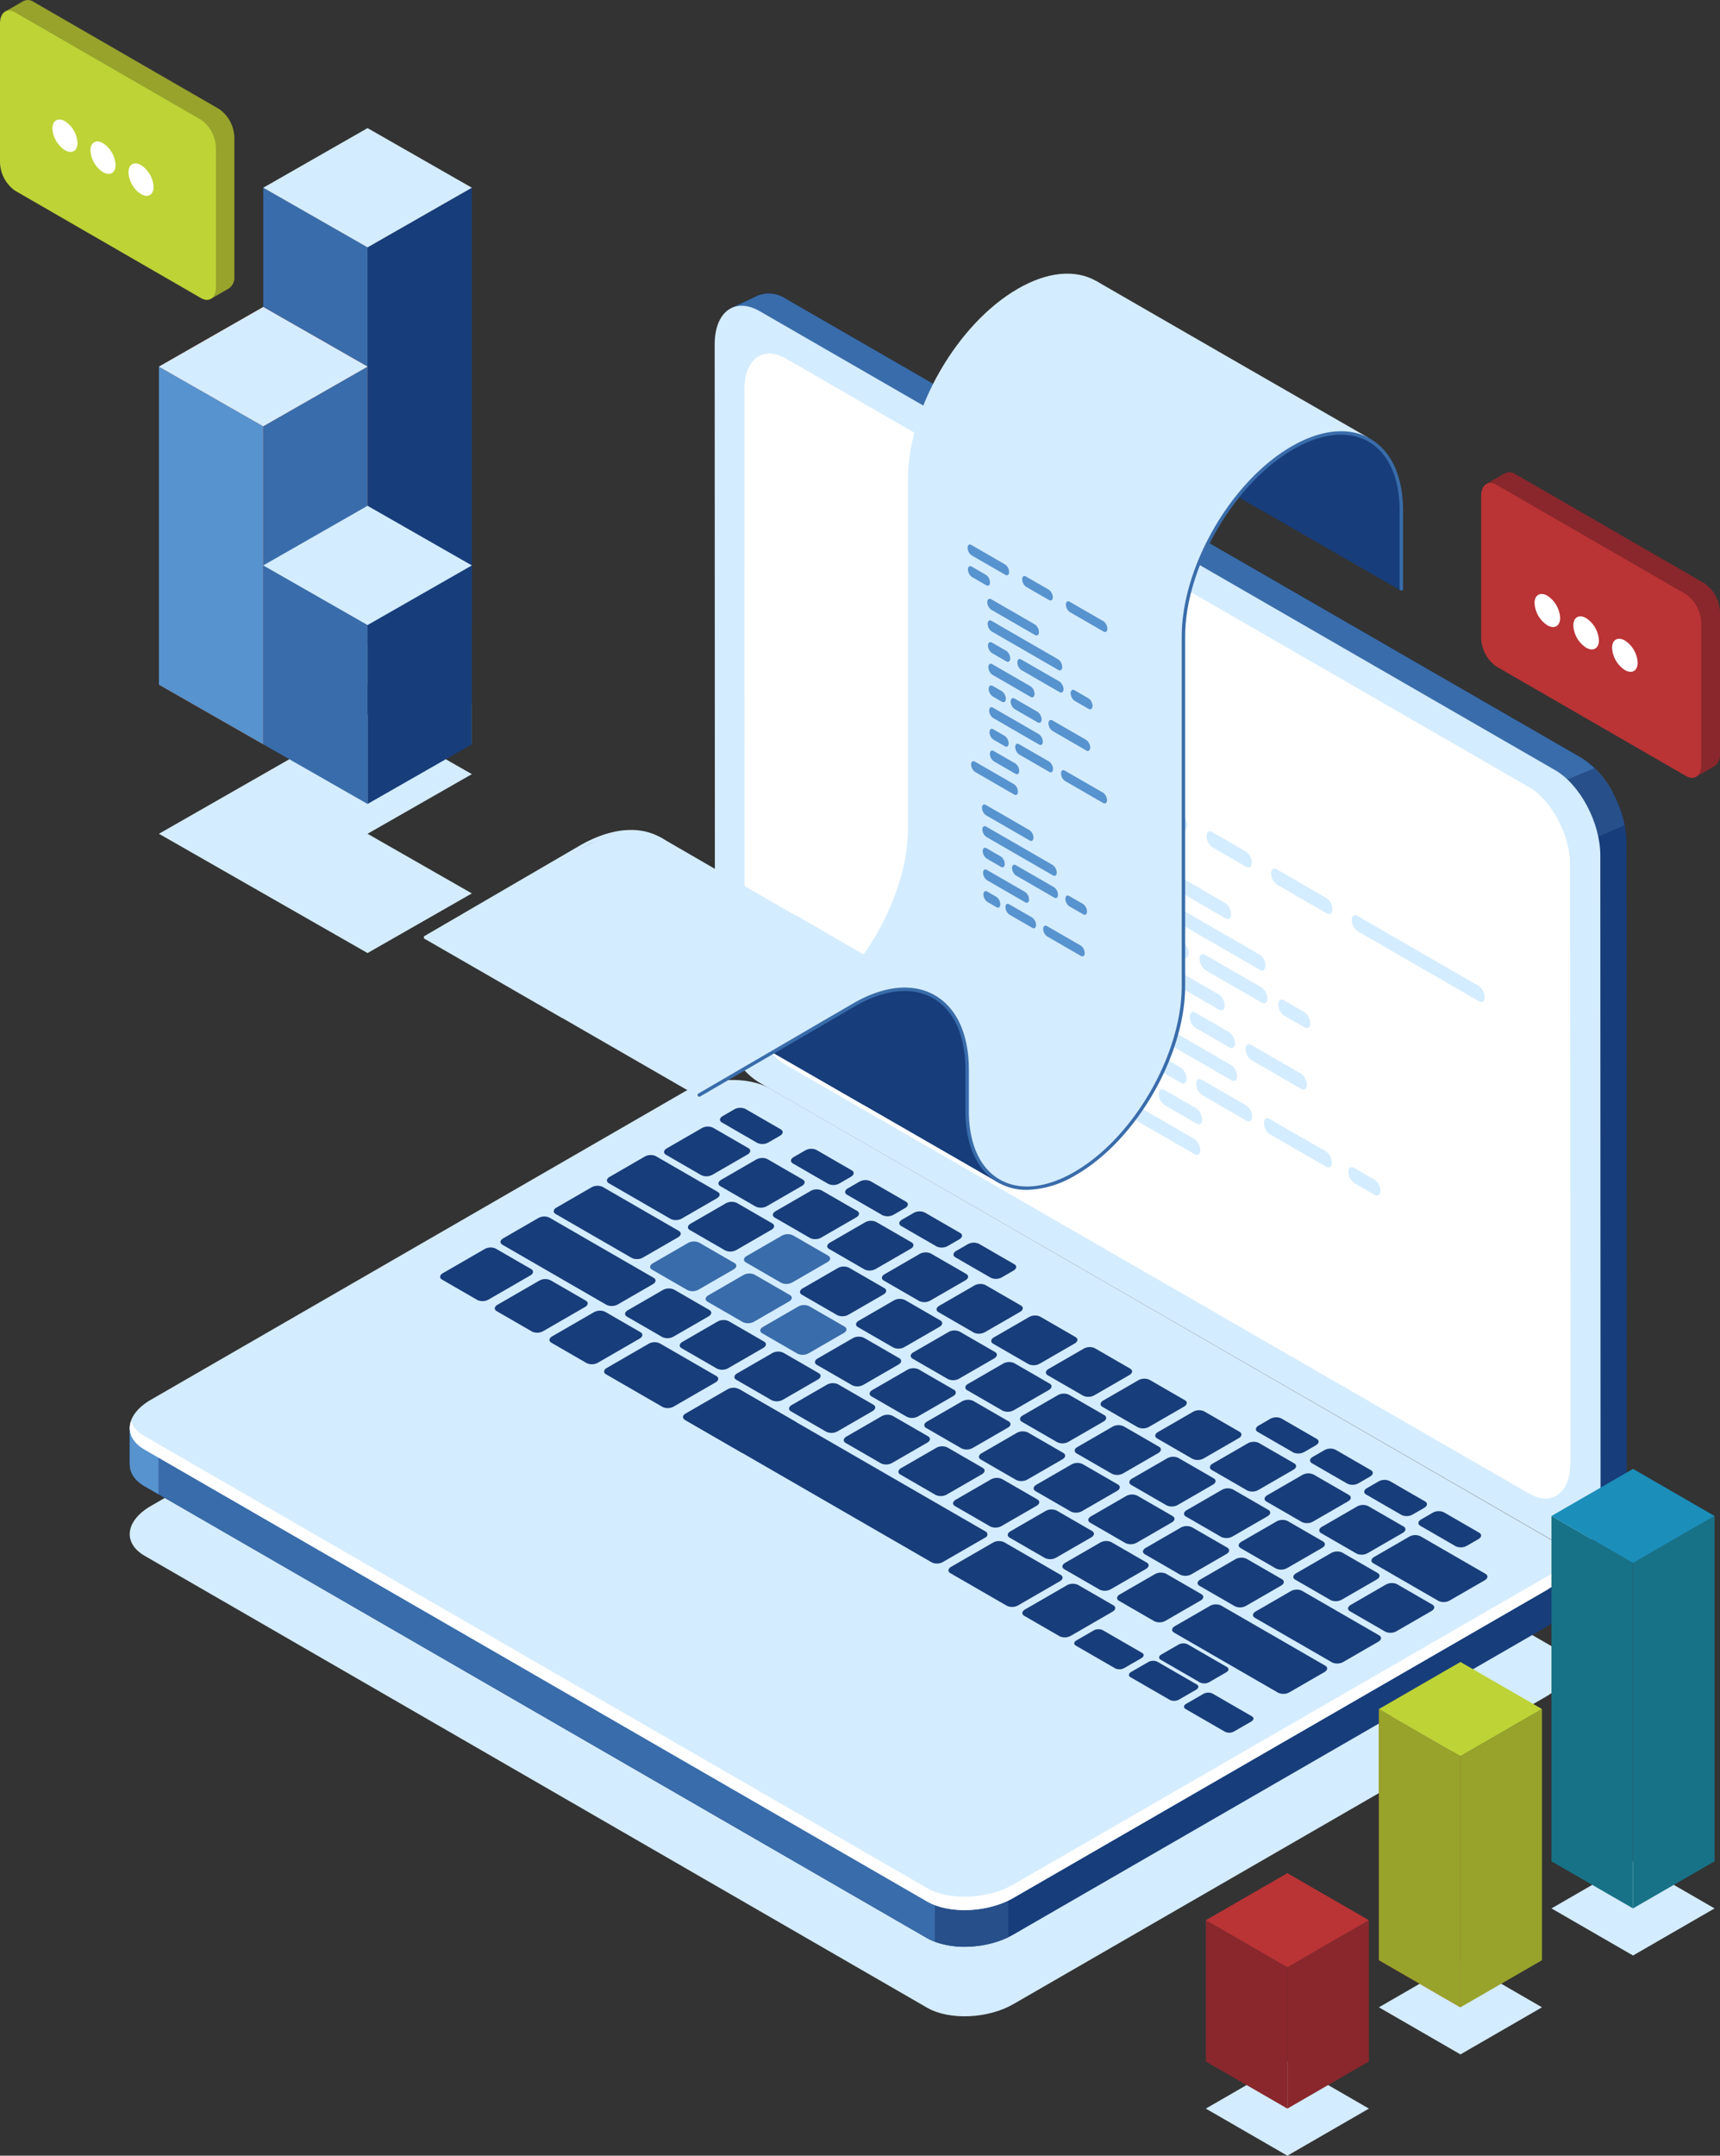 <svg xmlns="http://www.w3.org/2000/svg" xmlns:xlink="http://www.w3.org/1999/xlink" width="346.294" height="433.776" viewBox="0 0 346.294 433.776">
  <rect x="0" y="0" width="346.294" height="433.776" fill="#333333" stroke="none"/>
  <defs>
    <clipPath id="clip-path">
      <path id="Clip_324" data-name="Clip 324" d="M0,0H32.834V18.953H0Z" transform="translate(0.016 0.034)" fill="none"/>
    </clipPath>
    <clipPath id="clip-path-2">
      <path id="Clip_361" data-name="Clip 361" d="M0,0H46.038V60.1H0Z" transform="translate(0.146 0.224)" fill="none"/>
    </clipPath>
  </defs>
  <g id="Group_372" data-name="Group 372" transform="translate(0 -0.224)">
    <path id="Fill_1" data-name="Fill 1" d="M42,24,63,12,42,0,21,12,0,24,21,36h0L42,48,63,36Z" transform="translate(32 144)" fill="#d4ecff"/>
    <path id="Fill_2" data-name="Fill 2" d="M0,100V12L21,0V88Z" transform="translate(74 38)" fill="#173d7a"/>
    <path id="Fill_3" data-name="Fill 3" d="M21,12,0,0V88l21,12Z" transform="translate(53 38)" fill="#396caa"/>
    <path id="Fill_4" data-name="Fill 4" d="M42,12,21,0,0,12,21,24Z" transform="translate(53 26)" fill="#d4ecff"/>
    <path id="Fill_5" data-name="Fill 5" d="M21,12,0,0V8L21,20Z" transform="translate(74 130)" fill="#95d359"/>
    <path id="Fill_6" data-name="Fill 6" d="M0,76V12L21,0V64Z" transform="translate(53 74)" fill="#c13d1a"/>
    <path id="Fill_7" data-name="Fill 7" d="M21,12,0,0V64L21,76Z" transform="translate(32 74)" fill="#db5126"/>
    <path id="Fill_8" data-name="Fill 8" d="M42,12,21,0,0,12,21,24Z" transform="translate(32 62)" fill="#ef602e"/>
    <path id="Fill_9" data-name="Fill 9" d="M0,76V12L21,0V64Z" transform="translate(53 74)" fill="#396caa"/>
    <path id="Fill_10" data-name="Fill 10" d="M21,12,0,0V64L21,76Z" transform="translate(32 74)" fill="#5793ce"/>
    <path id="Fill_11" data-name="Fill 11" d="M42,12,21,0,0,12,21,24Z" transform="translate(32 62)" fill="#d4ecff"/>
    <path id="Fill_12" data-name="Fill 12" d="M0,48V12L21,0V36Z" transform="translate(74 114)" fill="#173d7a"/>
    <path id="Fill_13" data-name="Fill 13" d="M21,12,0,0V36L21,48Z" transform="translate(53 114)" fill="#396caa"/>
    <path id="Fill_14" data-name="Fill 14" d="M42,12,21,0,0,12,21,24Z" transform="translate(53 102)" fill="#d4ecff"/>
    <g id="Group_371" data-name="Group 371">
      <path id="Fill_15" data-name="Fill 15" d="M160.529,165.305,3.008,74.382c-4.457-2.573-3.9-7.065,1.248-10.035L111.518,2.457c5.144-2.969,12.928-3.292,17.384-.721L286.423,92.659c4.455,2.571,3.9,7.064-1.248,10.035l-107.26,61.891c-5.146,2.969-12.929,3.292-17.386.721" transform="translate(26.12 238.911)" fill="#d4ecff"/>
      <path id="Fill_17" data-name="Fill 17" d="M171.137,93.442,11.015,1.1A6.135,6.135,0,0,0,5.533.36L5.539.342,5.278.463c-.021.01-.043.019-.063.03L0,2.944,5.661,5.761c0,.107-.013.206-.013.313L5.7,137.554c0,6.581,4.075,14.263,9.1,17.159L170.645,244.6l.885,7.335,5.692-2.714c1.874-1.1,3.062-3.59,3.06-7.135L180.234,110.6c0-6.58-4.075-14.262-9.1-17.159" transform="translate(147.234 59.273)" fill="#173d7a"/>
      <path id="Fill_19" data-name="Fill 19" d="M171.137,93.442,11.015,1.1A6.135,6.135,0,0,0,5.533.36L5.539.342,5.278.463c-.021.01-.043.019-.063.03L0,2.944,5.661,5.761c0,.107-.013.206-.013.313l.033,86.654L78.552,150.29l98.941-49.782a17.951,17.951,0,0,0-6.356-7.067" transform="translate(147.234 59.273)" fill="#396caa"/>
      <path id="Fill_21" data-name="Fill 21" d="M15.692,0,0,6.6l11.848,9.125,9.892-4.212A23.024,23.024,0,0,0,15.692,0" transform="translate(305.353 154.784)" fill="#274f89"/>
      <path id="Fill_23" data-name="Fill 23" d="M169.267,248.761,9.148,156.414c-5.022-2.9-9.1-10.577-9.1-17.157L0,7.776C0,1.2,4.067-1.79,9.089,1.107L169.21,93.451c5.022,2.9,9.095,10.579,9.1,17.159l.049,131.481c0,6.581-4.065,9.565-9.089,6.67" transform="translate(143.889 61.746)" fill="#d4ecff"/>
      <path id="Fill_25" data-name="Fill 25" d="M157.914,229.337,8.369,143.133c-4.6-2.65-8.324-9.681-8.325-15.7L0,7.115c0-6.02,3.721-8.753,8.317-6.1l149.544,86.2c4.6,2.651,8.324,9.679,8.327,15.7l.044,120.317c0,6.02-3.721,8.753-8.318,6.1" transform="translate(149.916 71.389)" fill="#fff"/>
      <path id="Fill_27" data-name="Fill 27" d="M157.914,229.337,8.369,143.133c-4.6-2.65-8.324-9.681-8.325-15.7L0,7.115c0-6.02,3.721-8.753,8.317-6.1l149.544,86.2c4.6,2.651,8.324,9.679,8.327,15.7l.044,120.317c0,6.02-3.721,8.753-8.318,6.1" transform="translate(149.916 71.389)" fill="#fff"/>
      <path id="Fill_29" data-name="Fill 29" d="M289.422,84.807,267.89,81.965,128.9,1.736c-4.455-2.571-12.239-2.25-17.384.72L13.019,59.286,0,57.567v7.387H.013C-.071,66.661.9,68.3,3,69.516l157.519,90.923c4.457,2.571,12.241,2.25,17.386-.72l107.26-61.892c2.9-1.67,4.338-3.823,4.254-5.845Z" transform="translate(26.126 229.783)" fill="#173d7a"/>
      <path id="Fill_31" data-name="Fill 31" d="M184.987,5.7,175.111,0H66.544L13.019,30.873,0,29.154V36.54H.013C-.073,38.248.9,39.889,3,41.1l157.519,90.922a16.3,16.3,0,0,0,8.972,1.682Z" transform="translate(26.126 258.196)" fill="#396caa"/>
      <path id="Fill_33" data-name="Fill 33" d="M5.778.762,0,0V7.387H.013C-.073,9.094.9,10.736,3,11.949l2.775,1.6Z" transform="translate(26.126 287.35)" fill="#5793ce"/>
      <path id="Fill_35" data-name="Fill 35" d="M0,17.391a20.172,20.172,0,0,0,14.772-.918V0H0Z" transform="translate(188.236 373.568)" fill="#274f89"/>
      <path id="Fill_37" data-name="Fill 37" d="M160.529,165.3,3.008,74.382c-4.457-2.571-3.9-7.064,1.248-10.035L111.518,2.458c5.144-2.971,12.928-3.294,17.384-.721L286.423,92.658c4.455,2.573,3.9,7.065-1.248,10.036l-107.26,61.889c-5.146,2.971-12.929,3.294-17.386.721" transform="translate(26.12 217.54)" fill="#d4ecff"/>
      <path id="Fill_39" data-name="Fill 39" d="M285.165,31.341,177.905,93.231c-5.146,2.971-12.929,3.292-17.386.721L3,3.029A5.861,5.861,0,0,1,.229,0C-.468,2.107.421,4.239,3,5.728L160.52,96.649c4.457,2.573,12.239,2.25,17.386-.72l107.26-61.891c3.459-2,4.835-4.68,4.018-7.007a8.367,8.367,0,0,1-4.018,4.309" transform="translate(26.13 286.196)" fill="#fff"/>
      <path id="Fill_41" data-name="Fill 41" d="M7.514,10.574.387,6.46c-.573-.33-.5-.908.16-1.289L8.96.315A2.483,2.483,0,0,1,11.192.223l7.127,4.114c.573.33.5.908-.16,1.288L9.746,10.482a2.488,2.488,0,0,1-2.232.093" transform="translate(88.61 251.248)" fill="#173d7a"/>
      <path id="Fill_43" data-name="Fill 43" d="M7.514,10.573.387,6.46c-.573-.33-.5-.908.16-1.289L8.96.314A2.487,2.487,0,0,1,11.192.223l7.126,4.114c.574.33.5.908-.16,1.288L9.746,10.482a2.483,2.483,0,0,1-2.232.091" transform="translate(99.617 257.601)" fill="#173d7a"/>
      <path id="Fill_45" data-name="Fill 45" d="M7.514,10.573.387,6.46c-.574-.33-.5-.908.16-1.289L8.96.314A2.487,2.487,0,0,1,11.191.223l7.127,4.114c.574.33.5.908-.16,1.288L9.746,10.482a2.483,2.483,0,0,1-2.232.091" transform="translate(110.624 263.954)" fill="#173d7a"/>
      <path id="Fill_47" data-name="Fill 47" d="M7.514,9.794.387,5.68c-.574-.33-.5-.907.16-1.288L7.609.315A2.486,2.486,0,0,1,9.842.223l7.127,4.114c.571.33.5.905-.16,1.288L9.746,9.7a2.487,2.487,0,0,1-2.232.091" transform="translate(125.846 259.487)" fill="#173d7a"/>
      <path id="Fill_49" data-name="Fill 49" d="M7.513,9.794.387,5.68c-.574-.33-.5-.908.159-1.288L7.609.315A2.485,2.485,0,0,1,9.842.223l7.126,4.114c.573.328.5.905-.159,1.288L9.745,9.7a2.487,2.487,0,0,1-2.232.091" transform="translate(136.853 265.84)" fill="#173d7a"/>
      <path id="Fill_51" data-name="Fill 51" d="M7.514,9.795.387,5.68c-.573-.33-.5-.908.16-1.288L7.608.315A2.481,2.481,0,0,1,9.841.224l7.127,4.113c.571.33.5.907-.16,1.289L9.746,9.7a2.483,2.483,0,0,1-2.232.093" transform="translate(147.859 272.193)" fill="#173d7a"/>
      <path id="Fill_53" data-name="Fill 53" d="M7.514,9.795.387,5.68c-.573-.33-.5-.908.16-1.288L7.608.315A2.481,2.481,0,0,1,9.841.224l7.127,4.113c.571.33.5.907-.16,1.289L9.746,9.7a2.483,2.483,0,0,1-2.232.093" transform="translate(158.866 278.546)" fill="#173d7a"/>
      <path id="Fill_55" data-name="Fill 55" d="M7.514,9.8.387,5.681c-.574-.33-.5-.908.16-1.288L7.609.316A2.482,2.482,0,0,1,9.842.223l7.127,4.114c.571.33.5.907-.16,1.289L9.746,9.7A2.488,2.488,0,0,1,7.514,9.8" transform="translate(169.872 284.899)" fill="#173d7a"/>
      <path id="Fill_57" data-name="Fill 57" d="M7.513,9.8.387,5.681c-.574-.33-.5-.908.16-1.289L7.609.316A2.481,2.481,0,0,1,9.842.223l7.126,4.114c.573.33.5.907-.16,1.288L9.745,9.7A2.487,2.487,0,0,1,7.513,9.8" transform="translate(180.879 291.252)" fill="#173d7a"/>
      <path id="Fill_59" data-name="Fill 59" d="M7.514,9.794.387,5.681c-.573-.33-.5-.908.16-1.289L7.608.316A2.482,2.482,0,0,1,9.841.223l7.127,4.114c.573.33.5.907-.16,1.288L9.746,9.7a2.483,2.483,0,0,1-2.232.091" transform="translate(191.885 297.605)" fill="#173d7a"/>
      <path id="Fill_61" data-name="Fill 61" d="M7.514,9.794.387,5.68c-.573-.328-.5-.907.16-1.288L7.608.315A2.486,2.486,0,0,1,9.841.223l7.127,4.114c.571.33.5.907-.16,1.288L9.746,9.7a2.487,2.487,0,0,1-2.232.091" transform="translate(202.892 303.958)" fill="#173d7a"/>
      <path id="Fill_63" data-name="Fill 63" d="M7.514,9.794.387,5.68c-.574-.33-.5-.907.16-1.288L7.609.315A2.486,2.486,0,0,1,9.842.223l7.127,4.114c.571.33.5.905-.16,1.288L9.746,9.7a2.487,2.487,0,0,1-2.232.091" transform="translate(213.899 310.312)" fill="#173d7a"/>
      <path id="Fill_65" data-name="Fill 65" d="M7.513,9.794.386,5.68c-.573-.33-.5-.908.16-1.288L7.608.315A2.486,2.486,0,0,1,9.841.223l7.127,4.114c.573.33.5.905-.16,1.288L9.745,9.7a2.487,2.487,0,0,1-2.232.091" transform="translate(224.905 316.665)" fill="#173d7a"/>
      <path id="Fill_67" data-name="Fill 67" d="M7.514,9.795.387,5.68c-.573-.33-.5-.908.16-1.288L7.608.315A2.481,2.481,0,0,1,9.841.224l7.127,4.113c.571.33.5.907-.16,1.289L9.746,9.7a2.483,2.483,0,0,1-2.232.093" transform="translate(142.063 256.479)" fill="#396caa"/>
      <path id="Fill_69" data-name="Fill 69" d="M7.514,9.795.387,5.68c-.574-.33-.5-.908.16-1.288L7.609.315A2.481,2.481,0,0,1,9.842.224l7.127,4.113c.571.33.5.907-.16,1.289L9.746,9.7a2.483,2.483,0,0,1-2.232.093" transform="translate(130.893 250.031)" fill="#396caa"/>
      <path id="Fill_71" data-name="Fill 71" d="M15.737,14.54.386,5.68c-.571-.33-.5-.908.16-1.288L7.608.315A2.483,2.483,0,0,1,9.84.223l15.351,8.86c.571.33.5.907-.16,1.288l-7.063,4.077a2.483,2.483,0,0,1-2.232.091" transform="translate(111.481 238.827)" fill="#173d7a"/>
      <path id="Fill_73" data-name="Fill 73" d="M12.844,12.871.386,5.68c-.573-.331-.5-.907.161-1.288L7.609.315A2.478,2.478,0,0,1,9.841.224L22.3,7.413c.573.33.5.907-.159,1.289l-7.064,4.076a2.48,2.48,0,0,1-2.231.093" transform="translate(122.196 232.642)" fill="#173d7a"/>
      <path id="Fill_75" data-name="Fill 75" d="M7.514,9.795.387,5.68c-.573-.33-.5-.908.16-1.289L7.608.315A2.486,2.486,0,0,1,9.841.223l7.127,4.114c.571.33.5.907-.16,1.288L9.746,9.7a2.483,2.483,0,0,1-2.232.093" transform="translate(153.07 262.832)" fill="#396caa"/>
      <path id="Fill_77" data-name="Fill 77" d="M7.514,9.794.387,5.681c-.574-.33-.5-.908.16-1.289L7.609.316A2.482,2.482,0,0,1,9.842.223l7.127,4.114c.571.33.5.907-.16,1.288L9.746,9.7a2.483,2.483,0,0,1-2.232.091" transform="translate(164.077 269.185)" fill="#173d7a"/>
      <path id="Fill_79" data-name="Fill 79" d="M7.513,9.794.387,5.681c-.574-.33-.5-.908.159-1.289L7.609.316A2.481,2.481,0,0,1,9.842.223l7.126,4.114c.573.33.5.907-.16,1.288L9.745,9.7a2.482,2.482,0,0,1-2.232.091" transform="translate(175.084 275.538)" fill="#173d7a"/>
      <path id="Fill_81" data-name="Fill 81" d="M7.514,9.794.387,5.68c-.573-.328-.5-.907.16-1.288L7.608.315A2.486,2.486,0,0,1,9.841.223l7.127,4.114c.573.33.5.907-.16,1.288L9.746,9.7a2.487,2.487,0,0,1-2.232.091" transform="translate(186.09 281.891)" fill="#173d7a"/>
      <path id="Fill_83" data-name="Fill 83" d="M7.514,9.794.387,5.68c-.573-.33-.5-.907.16-1.288L7.608.315A2.486,2.486,0,0,1,9.841.223l7.127,4.114c.571.33.5.905-.16,1.288L9.746,9.7a2.487,2.487,0,0,1-2.232.091" transform="translate(197.097 288.245)" fill="#173d7a"/>
      <path id="Fill_85" data-name="Fill 85" d="M7.514,9.794.387,5.68c-.574-.33-.5-.908.16-1.288L7.609.315A2.486,2.486,0,0,1,9.842.223l7.127,4.114c.571.328.5.905-.16,1.288L9.746,9.7a2.487,2.487,0,0,1-2.232.091" transform="translate(208.103 294.598)" fill="#173d7a"/>
      <path id="Fill_87" data-name="Fill 87" d="M7.513,9.795.386,5.68c-.573-.33-.5-.908.16-1.288L7.608.315A2.481,2.481,0,0,1,9.841.224l7.127,4.113c.573.33.5.907-.16,1.289L9.745,9.7a2.487,2.487,0,0,1-2.232.091" transform="translate(219.109 300.951)" fill="#173d7a"/>
      <path id="Fill_89" data-name="Fill 89" d="M7.514,9.795.387,5.68c-.573-.33-.5-.908.16-1.288L7.608.315A2.481,2.481,0,0,1,9.841.224l7.127,4.113c.571.33.5.907-.16,1.289L9.746,9.7a2.483,2.483,0,0,1-2.232.093" transform="translate(230.116 307.304)" fill="#173d7a"/>
      <path id="Fill_91" data-name="Fill 91" d="M7.514,9.795.387,5.68c-.573-.33-.5-.908.16-1.288L7.608.315A2.486,2.486,0,0,1,9.841.223l7.127,4.114c.571.33.5.907-.16,1.288L9.746,9.7a2.483,2.483,0,0,1-2.232.093" transform="translate(241.123 313.657)" fill="#173d7a"/>
      <path id="Fill_93" data-name="Fill 93" d="M15.936,14.657.386,5.68c-.571-.331-.5-.907.161-1.288L7.608.315A2.478,2.478,0,0,1,9.84.224L25.391,9.2c.573.33.5.907-.16,1.289l-7.063,4.076a2.483,2.483,0,0,1-2.232.093" transform="translate(252.267 320.089)" fill="#173d7a"/>
      <path id="Fill_95" data-name="Fill 95" d="M13.513,13.256.387,5.68c-.573-.33-.5-.907.16-1.289L7.608.316A2.486,2.486,0,0,1,9.841.222L22.967,7.8c.571.33.5.905-.16,1.288l-7.063,4.077a2.487,2.487,0,0,1-2.232.091" transform="translate(276.12 309.121)" fill="#173d7a"/>
      <path id="Fill_97" data-name="Fill 97" d="M7.514,9.794.387,5.68c-.573-.33-.5-.908.16-1.288L7.608.315A2.486,2.486,0,0,1,9.841.223l7.127,4.114c.571.328.5.905-.16,1.288L9.746,9.7a2.487,2.487,0,0,1-2.232.091" transform="translate(172.345 261.589)" fill="#173d7a"/>
      <path id="Fill_99" data-name="Fill 99" d="M7.514,9.795.387,5.68c-.573-.33-.5-.908.16-1.288L7.608.315A2.481,2.481,0,0,1,9.841.224l7.127,4.113c.571.33.5.907-.16,1.289L9.746,9.7a2.483,2.483,0,0,1-2.232.093" transform="translate(161.065 255.078)" fill="#173d7a"/>
      <path id="Fill_101" data-name="Fill 101" d="M7.514,9.8.387,5.681c-.574-.33-.5-.908.16-1.289L7.609.316A2.482,2.482,0,0,1,9.842.223l7.127,4.114c.571.33.5.907-.16,1.288L9.746,9.7A2.488,2.488,0,0,1,7.514,9.8" transform="translate(149.784 248.567)" fill="#396caa"/>
      <path id="Fill_103" data-name="Fill 103" d="M7.514,9.794.387,5.681c-.574-.33-.5-.908.16-1.289L7.609.315A2.486,2.486,0,0,1,9.842.223l7.127,4.114c.571.33.5.907-.16,1.288L9.746,9.7a2.487,2.487,0,0,1-2.232.091" transform="translate(138.504 242.056)" fill="#173d7a"/>
      <path id="Fill_105" data-name="Fill 105" d="M7.514,9.794.387,5.68c-.574-.33-.5-.908.16-1.288L7.609.315A2.486,2.486,0,0,1,9.842.223l7.126,4.113c.573.33.5.907-.159,1.289L9.746,9.7a2.487,2.487,0,0,1-2.232.091" transform="translate(183.352 267.943)" fill="#173d7a"/>
      <path id="Fill_107" data-name="Fill 107" d="M7.513,9.795.386,5.68c-.573-.33-.5-.908.16-1.288L7.608.315A2.481,2.481,0,0,1,9.841.224l7.127,4.113c.573.33.5.907-.16,1.289L9.745,9.7a2.483,2.483,0,0,1-2.232.093" transform="translate(194.358 274.296)" fill="#173d7a"/>
      <path id="Fill_109" data-name="Fill 109" d="M7.514,9.795.387,5.68c-.573-.33-.5-.908.16-1.288L7.608.315A2.486,2.486,0,0,1,9.841.223l7.127,4.114c.571.33.5.907-.16,1.288L9.746,9.7a2.483,2.483,0,0,1-2.232.093" transform="translate(205.365 280.648)" fill="#173d7a"/>
      <path id="Fill_111" data-name="Fill 111" d="M7.514,9.794.387,5.681c-.573-.33-.5-.908.16-1.289L7.608.316A2.482,2.482,0,0,1,9.841.223l7.127,4.114c.571.33.5.907-.16,1.288L9.746,9.7a2.483,2.483,0,0,1-2.232.091" transform="translate(216.372 287.001)" fill="#173d7a"/>
      <path id="Fill_113" data-name="Fill 113" d="M7.514,9.794.387,5.681c-.574-.33-.5-.908.16-1.289L7.609.316A2.481,2.481,0,0,1,9.842.223l7.127,4.114c.571.33.5.907-.16,1.288L9.746,9.7a2.483,2.483,0,0,1-2.232.091" transform="translate(227.378 293.354)" fill="#173d7a"/>
      <path id="Fill_115" data-name="Fill 115" d="M7.513,9.794.386,5.681c-.573-.33-.5-.908.16-1.289L7.608.315A2.486,2.486,0,0,1,9.841.223l7.127,4.114c.573.33.5.907-.16,1.288L9.745,9.7a2.487,2.487,0,0,1-2.232.091" transform="translate(238.385 299.708)" fill="#173d7a"/>
      <path id="Fill_117" data-name="Fill 117" d="M7.514,9.794.387,5.68c-.573-.33-.5-.907.16-1.288L7.608.315A2.486,2.486,0,0,1,9.841.223l7.127,4.114c.571.33.5.905-.16,1.288L9.746,9.7a2.487,2.487,0,0,1-2.232.091" transform="translate(249.391 306.061)" fill="#173d7a"/>
      <path id="Fill_119" data-name="Fill 119" d="M7.514,9.794.387,5.68c-.574-.33-.5-.908.16-1.288L7.609.315A2.486,2.486,0,0,1,9.842.223l7.127,4.114c.571.328.5.905-.16,1.288L9.746,9.7a2.487,2.487,0,0,1-2.232.091" transform="translate(260.397 312.414)" fill="#173d7a"/>
      <path id="Fill_121" data-name="Fill 121" d="M7.513,9.794.387,5.68c-.574-.33-.5-.908.16-1.288L7.609.315A2.485,2.485,0,0,1,9.842.223l7.126,4.113c.573.33.5.907-.159,1.289L9.745,9.7a2.487,2.487,0,0,1-2.232.091" transform="translate(271.404 318.767)" fill="#173d7a"/>
      <path id="Fill_123" data-name="Fill 123" d="M7.514,9.795.387,5.68c-.573-.33-.5-.908.16-1.288L7.608.315A2.481,2.481,0,0,1,9.841.224l7.127,4.113c.571.33.5.907-.16,1.289L9.746,9.7a2.483,2.483,0,0,1-2.232.093" transform="translate(166.55 245.875)" fill="#173d7a"/>
      <path id="Fill_125" data-name="Fill 125" d="M7.513,9.8.386,5.681c-.573-.33-.5-.908.16-1.289L7.608.316A2.482,2.482,0,0,1,9.841.223l7.127,4.114c.573.33.5.907-.16,1.289L9.745,9.7A2.483,2.483,0,0,1,7.513,9.8" transform="translate(155.598 239.553)" fill="#173d7a"/>
      <path id="Fill_127" data-name="Fill 127" d="M7.514,9.794.387,5.681c-.573-.33-.5-.908.16-1.289L7.608.316A2.482,2.482,0,0,1,9.841.223l7.127,4.114c.571.33.5.907-.16,1.288L9.746,9.7a2.483,2.483,0,0,1-2.232.091" transform="translate(144.646 233.232)" fill="#173d7a"/>
      <path id="Fill_129" data-name="Fill 129" d="M7.513,9.794.387,5.68c-.574-.33-.5-.907.159-1.288L7.607.315A2.486,2.486,0,0,1,9.841.223l7.127,4.114c.573.33.5.907-.16,1.288L9.745,9.7a2.487,2.487,0,0,1-2.232.091" transform="translate(133.694 226.911)" fill="#173d7a"/>
      <path id="Fill_131" data-name="Fill 131" d="M7.514,7.065.387,2.951c-.573-.33-.5-.908.16-1.288L2.881.314A2.487,2.487,0,0,1,5.113.223l7.128,4.113c.571.33.5.908-.161,1.289L9.746,6.973a2.483,2.483,0,0,1-2.232.093" transform="translate(144.956 223.14)" fill="#173d7a"/>
      <path id="Fill_133" data-name="Fill 133" d="M7.514,7.065.387,2.951c-.573-.33-.5-.908.16-1.288L2.881.314A2.487,2.487,0,0,1,5.113.223l7.128,4.114c.571.328.5.907-.161,1.288L9.746,6.973a2.483,2.483,0,0,1-2.232.093" transform="translate(159.248 231.389)" fill="#173d7a"/>
      <path id="Fill_135" data-name="Fill 135" d="M7.514,7.065.387,2.951c-.574-.33-.5-.907.16-1.288L2.882.315A2.483,2.483,0,0,1,5.114.223l7.128,4.114c.571.33.5.908-.161,1.288L9.746,6.974a2.487,2.487,0,0,1-2.232.091" transform="translate(170.154 237.684)" fill="#173d7a"/>
      <path id="Fill_137" data-name="Fill 137" d="M7.513,7.065.387,2.952c-.574-.33-.5-.908.159-1.289L2.882.315A2.487,2.487,0,0,1,5.114.222l7.127,4.114c.573.33.5.908-.161,1.289L9.745,6.973a2.482,2.482,0,0,1-2.232.091" transform="translate(181.06 243.98)" fill="#173d7a"/>
      <path id="Fill_139" data-name="Fill 139" d="M7.514,7.065.387,2.951c-.573-.33-.5-.908.16-1.288L2.881.314A2.487,2.487,0,0,1,5.113.223l7.128,4.113c.573.33.5.908-.161,1.289L9.746,6.973a2.483,2.483,0,0,1-2.232.093" transform="translate(191.966 250.275)" fill="#173d7a"/>
      <path id="Fill_141" data-name="Fill 141" d="M7.514,7.065.387,2.951c-.573-.33-.5-.908.16-1.288L2.881.314A2.487,2.487,0,0,1,5.113.223l7.128,4.114c.573.33.5.908-.161,1.288L9.746,6.974a2.487,2.487,0,0,1-2.232.091" transform="translate(252.854 285.419)" fill="#173d7a"/>
      <path id="Fill_143" data-name="Fill 143" d="M7.514,7.065.387,2.952c-.573-.33-.5-.908.16-1.289L2.881.315A2.483,2.483,0,0,1,5.113.223l7.128,4.114c.571.33.5.908-.161,1.289L9.746,6.974a2.483,2.483,0,0,1-2.232.091" transform="translate(263.76 291.714)" fill="#173d7a"/>
      <path id="Fill_145" data-name="Fill 145" d="M7.514,7.066.387,2.951c-.574-.33-.5-.908.16-1.288L2.882.315A2.483,2.483,0,0,1,5.114.223l7.128,4.113c.571.33.5.908-.161,1.289L9.746,6.973a2.483,2.483,0,0,1-2.232.093" transform="translate(274.666 298.009)" fill="#173d7a"/>
      <path id="Fill_147" data-name="Fill 147" d="M7.513,7.065.387,2.951c-.574-.33-.5-.908.16-1.288L2.882.314A2.487,2.487,0,0,1,5.114.223l7.127,4.114c.573.33.5.908-.16,1.288L9.745,6.974a2.487,2.487,0,0,1-2.232.091" transform="translate(285.573 304.305)" fill="#173d7a"/>
      <path id="Fill_149" data-name="Fill 149" d="M7.514,9.795.387,5.68c-.574-.33-.5-.908.16-1.288L7.609.315A2.486,2.486,0,0,1,9.842.223l7.126,4.114c.573.33.5.907-.159,1.289L9.746,9.7a2.483,2.483,0,0,1-2.232.093" transform="translate(177.556 252.228)" fill="#173d7a"/>
      <path id="Fill_151" data-name="Fill 151" d="M7.514,9.8.387,5.681c-.573-.33-.5-.908.16-1.289L7.608.316A2.482,2.482,0,0,1,9.841.223l7.127,4.114c.573.33.5.907-.16,1.289L9.746,9.7A2.483,2.483,0,0,1,7.514,9.8" transform="translate(188.562 258.581)" fill="#173d7a"/>
      <path id="Fill_153" data-name="Fill 153" d="M7.514,9.794.387,5.681c-.573-.33-.5-.908.16-1.289L7.608.316A2.482,2.482,0,0,1,9.841.223l7.127,4.114c.571.33.5.907-.16,1.288L9.746,9.7a2.483,2.483,0,0,1-2.232.091" transform="translate(199.569 264.934)" fill="#173d7a"/>
      <path id="Fill_155" data-name="Fill 155" d="M7.514,9.794.387,5.681c-.573-.33-.5-.908.16-1.289L7.608.316A2.482,2.482,0,0,1,9.841.223l7.127,4.114c.571.33.5.907-.16,1.288L9.746,9.7a2.483,2.483,0,0,1-2.232.091" transform="translate(210.576 271.288)" fill="#173d7a"/>
      <path id="Fill_157" data-name="Fill 157" d="M7.514,9.794.387,5.68c-.574-.33-.5-.907.16-1.288L7.609.315A2.486,2.486,0,0,1,9.842.223l7.127,4.114c.571.33.5.907-.16,1.288L9.745,9.7a2.484,2.484,0,0,1-2.231.091" transform="translate(221.582 277.641)" fill="#173d7a"/>
      <path id="Fill_159" data-name="Fill 159" d="M7.513,9.794.386,5.68c-.573-.33-.5-.907.16-1.288L7.608.315A2.486,2.486,0,0,1,9.841.223l7.127,4.114c.573.33.5.905-.16,1.288L9.745,9.7a2.487,2.487,0,0,1-2.232.091" transform="translate(232.589 283.994)" fill="#173d7a"/>
      <path id="Fill_161" data-name="Fill 161" d="M7.514,9.794.387,5.68c-.573-.33-.5-.908.16-1.288L7.608.315A2.486,2.486,0,0,1,9.841.223l7.127,4.114c.571.33.5.905-.16,1.288L9.746,9.7a2.487,2.487,0,0,1-2.232.091" transform="translate(243.595 290.347)" fill="#173d7a"/>
      <path id="Fill_163" data-name="Fill 163" d="M7.514,9.795.387,5.68c-.574-.33-.5-.908.16-1.288L7.609.315A2.481,2.481,0,0,1,9.842.224l7.127,4.113c.571.33.5.907-.16,1.289L9.746,9.7a2.483,2.483,0,0,1-2.232.093" transform="translate(254.602 296.7)" fill="#173d7a"/>
      <path id="Fill_165" data-name="Fill 165" d="M7.513,9.795.387,5.68c-.574-.33-.5-.908.16-1.288L7.609.315A2.481,2.481,0,0,1,9.842.224l7.126,4.113c.573.33.5.907-.16,1.289L9.745,9.7a2.483,2.483,0,0,1-2.232.093" transform="translate(265.609 303.053)" fill="#173d7a"/>
      <path id="Fill_167" data-name="Fill 167" d="M21.377,17.8.387,5.681c-.573-.331-.5-.908.16-1.289L7.608.316A2.482,2.482,0,0,1,9.841.223l20.99,12.116c.573.33.5.907-.16,1.288L23.609,17.7a2.483,2.483,0,0,1-2.232.091" transform="translate(100.766 245.011)" fill="#173d7a"/>
      <path id="Fill_169" data-name="Fill 169" d="M21.377,17.8.387,5.68c-.574-.331-.5-.907.16-1.289L7.609.315A2.486,2.486,0,0,1,9.842.223l20.99,12.116c.571.33.5.907-.16,1.289L23.609,17.7a2.483,2.483,0,0,1-2.232.093" transform="translate(235.985 323.06)" fill="#173d7a"/>
      <path id="Fill_171" data-name="Fill 171" d="M7.513,10.574.387,6.46c-.574-.33-.5-.908.16-1.288L8.96.315A2.483,2.483,0,0,1,11.191.223l7.127,4.114c.573.33.5.908-.16,1.288L9.746,10.482a2.486,2.486,0,0,1-2.233.093" transform="translate(205.831 318.909)" fill="#173d7a"/>
      <path id="Fill_173" data-name="Fill 173" d="M11.784,13.04.386,6.46c-.573-.33-.5-.907.16-1.289L8.958.315A2.486,2.486,0,0,1,11.192.223L22.59,6.8c.573.33.5.908-.16,1.288l-8.414,4.857a2.483,2.483,0,0,1-2.232.093" transform="translate(121.63 270.307)" fill="#173d7a"/>
      <path id="Fill_175" data-name="Fill 175" d="M11.785,13.04.387,6.461c-.573-.331-.5-.908.16-1.289L8.959.317A2.479,2.479,0,0,1,11.191.222L22.589,6.8c.574.328.5.907-.16,1.288l-8.412,4.857a2.487,2.487,0,0,1-2.232.091" transform="translate(190.955 310.321)" fill="#173d7a"/>
      <path id="Fill_177" data-name="Fill 177" d="M11.785,13.039.387,6.461c-.573-.331-.5-.908.16-1.289L8.959.316A2.486,2.486,0,0,1,11.192.222L22.589,6.8c.574.328.5.907-.16,1.288l-8.412,4.857a2.487,2.487,0,0,1-2.232.091" transform="translate(137.511 279.473)" fill="#173d7a"/>
      <path id="Fill_179" data-name="Fill 179" d="M10.806,0,60.362,28.605a.678.678,0,0,1,0,1.285l-8.579,4.951a2.457,2.457,0,0,1-2.226,0L0,6.237Z" transform="translate(137.974 279.74)" fill="#173d7a"/>
      <path id="Fill_181" data-name="Fill 181" d="M5.72.182l7.938,4.583c.47.27.411.742-.131,1.055L10.085,7.807a2.034,2.034,0,0,1-1.831.076L.316,3.3c-.468-.273-.41-.745.131-1.058L3.889.258A2.039,2.039,0,0,1,5.72.182" transform="translate(238.388 340.819)" fill="#173d7a"/>
      <path id="Fill_183" data-name="Fill 183" d="M5.718.182l7.94,4.583c.47.27.41.742-.131,1.056L10.085,7.807a2.035,2.035,0,0,1-1.831.077L.316,3.3c-.468-.271-.41-.744.131-1.058L3.889.259A2.032,2.032,0,0,1,5.718.182" transform="translate(227.29 334.413)" fill="#173d7a"/>
      <path id="Fill_185" data-name="Fill 185" d="M5.718.182l7.941,4.583c.468.27.41.744-.133,1.056l-3.44,1.987a2.042,2.042,0,0,1-1.832.076L.316,3.3c-.468-.271-.41-.744.133-1.058L3.889.259A2.032,2.032,0,0,1,5.718.182" transform="translate(216.283 328.06)" fill="#173d7a"/>
      <path id="Fill_187" data-name="Fill 187" d="M5.719.182l7.94,4.583c.468.27.41.742-.131,1.055L10.086,7.807a2.034,2.034,0,0,1-1.831.076L.317,3.3c-.47-.273-.411-.745.131-1.058L3.89.258A2.036,2.036,0,0,1,5.719.182" transform="translate(233.368 330.905)" fill="#173d7a"/>
      <path id="Fill_189" data-name="Fill 189" d="M7.987,7.146,1.171,3.212A2.808,2.808,0,0,1,0,1.013C-.014.164.487-.229,1.12.137L7.937,4.071a2.817,2.817,0,0,1,1.17,2.2c.014.849-.488,1.242-1.12.877" transform="translate(242.916 167.504)" fill="#d4ecff"/>
      <path id="Fill_191" data-name="Fill 191" d="M11.221,9.012,1.17,3.212A2.813,2.813,0,0,1,0,1.012C-.014.164.487-.229,1.12.137l10.052,5.8a2.816,2.816,0,0,1,1.17,2.2c.014.849-.488,1.242-1.12.877" transform="translate(255.919 175.011)" fill="#d4ecff"/>
      <path id="Fill_193" data-name="Fill 193" d="M7.987,7.146,1.171,3.212A2.808,2.808,0,0,1,0,1.013C-.014.164.487-.229,1.12.137L7.937,4.071a2.817,2.817,0,0,1,1.17,2.2c.014.849-.488,1.242-1.12.877" transform="translate(239.538 203.846)" fill="#d4ecff"/>
      <path id="Fill_195" data-name="Fill 195" d="M11.22,9.014,1.17,3.212A2.806,2.806,0,0,1,0,1.013C-.014.164.486-.229,1.12.137l10.052,5.8a2.819,2.819,0,0,1,1.17,2.2c.013.848-.488,1.242-1.121.877" transform="translate(250.779 210.334)" fill="#d4ecff"/>
      <path id="Fill_197" data-name="Fill 197" d="M5.428,5.669,1.171,3.21A2.812,2.812,0,0,1,0,1.012C-.014.164.487-.229,1.12.137L5.38,2.594a2.821,2.821,0,0,1,1.17,2.2c.014.849-.488,1.242-1.121.877" transform="translate(226.783 164.575)" fill="#d4ecff"/>
      <path id="Fill_199" data-name="Fill 199" d="M14.182,10.721,1.171,3.212A2.818,2.818,0,0,1,0,1.013C-.013.164.489-.229,1.121.137l13.01,7.511a2.808,2.808,0,0,1,1.17,2.2c.014.849-.487,1.242-1.12.877" transform="translate(232.571 174.298)" fill="#d4ecff"/>
      <path id="Fill_201" data-name="Fill 201" d="M5.429,5.669,1.171,3.21A2.812,2.812,0,0,1,0,1.012C-.014.164.489-.229,1.12.137L5.38,2.594a2.821,2.821,0,0,1,1.17,2.2c.014.849-.488,1.242-1.12.877" transform="translate(232.78 187.183)" fill="#d4ecff"/>
      <path id="Fill_203" data-name="Fill 203" d="M12.544,9.777,1.17,3.211A2.816,2.816,0,0,1,0,1.012C-.014.164.489-.228,1.121.136L12.5,6.7a2.819,2.819,0,0,1,1.17,2.2c.014.848-.488,1.242-1.121.877" transform="translate(254.481 225.236)" fill="#d4ecff"/>
      <path id="Fill_205" data-name="Fill 205" d="M3.9,4.789,1.17,3.212A2.809,2.809,0,0,1,0,1.013C-.014.164.486-.229,1.12.137L3.853,1.714a2.814,2.814,0,0,1,1.17,2.2c.014.848-.488,1.241-1.12.877" transform="translate(232.99 200.066)" fill="#d4ecff"/>
      <path id="Fill_207" data-name="Fill 207" d="M4.566,5.171l-3.4-1.96A2.814,2.814,0,0,1,0,1.012C-.013.163.489-.229,1.121.137L4.516,2.1a2.819,2.819,0,0,1,1.17,2.2c.014.848-.488,1.241-1.12.877" transform="translate(233.198 212.951)" fill="#d4ecff"/>
      <path id="Fill_209" data-name="Fill 209" d="M10.119,8.377,1.17,3.212A2.81,2.81,0,0,1,0,1.013C-.014.164.487-.229,1.12.137L10.069,5.3a2.805,2.805,0,0,1,1.17,2.2c.014.848-.487,1.242-1.12.877" transform="translate(240.849 217.367)" fill="#d4ecff"/>
      <path id="Fill_211" data-name="Fill 211" d="M7.606,6.925,1.17,3.21A2.816,2.816,0,0,1,0,1.012C-.014.164.489-.229,1.121.137L7.556,3.851a2.816,2.816,0,0,1,1.17,2.2c.014.848-.488,1.242-1.12.877" transform="translate(233.303 219.393)" fill="#d4ecff"/>
      <path id="Fill_213" data-name="Fill 213" d="M5.3,5.6,1.171,3.21A2.811,2.811,0,0,1,0,1.013C-.013.164.489-.229,1.121.137L5.254,2.522a2.814,2.814,0,0,1,1.17,2.2c.014.848-.488,1.241-1.12.875" transform="translate(271.487 235.08)" fill="#d4ecff"/>
      <path id="Fill_215" data-name="Fill 215" d="M12.545,9.776,1.17,3.21A2.816,2.816,0,0,1,0,1.012C-.013.164.489-.229,1.121.137L12.5,6.7a2.819,2.819,0,0,1,1.17,2.2c.014.848-.488,1.241-1.12.877" transform="translate(241.505 192.219)" fill="#d4ecff"/>
      <path id="Fill_217" data-name="Fill 217" d="M20.993,14.653,1.17,3.21A2.819,2.819,0,0,1,0,1.012C-.014.164.489-.229,1.12.137L20.943,11.578a2.817,2.817,0,0,1,1.17,2.2c.014.848-.488,1.241-1.12.877" transform="translate(232.676 180.741)" fill="#d4ecff"/>
      <path id="Fill_219" data-name="Fill 219" d="M12.544,9.776,1.17,3.21A2.809,2.809,0,0,1,0,1.013C-.014.164.489-.229,1.12.137L12.494,6.7a2.812,2.812,0,0,1,1.17,2.2c.014.849-.488,1.242-1.12.877" transform="translate(232.886 193.624)" fill="#d4ecff"/>
      <path id="Fill_221" data-name="Fill 221" d="M5.3,5.6,1.17,3.212A2.819,2.819,0,0,1,0,1.013C-.014.164.489-.229,1.12.137L5.254,2.522a2.821,2.821,0,0,1,1.17,2.2c.014.848-.488,1.241-1.121.877" transform="translate(257.373 201.377)" fill="#d4ecff"/>
      <path id="Fill_223" data-name="Fill 223" d="M25.641,17.337,1.17,3.212A2.81,2.81,0,0,1,0,1.013C-.014.164.487-.229,1.12.137L25.591,14.263a2.812,2.812,0,0,1,1.17,2.2c.014.849-.487,1.242-1.12.877" transform="translate(272.156 184.382)" fill="#d4ecff"/>
      <path id="Fill_225" data-name="Fill 225" d="M14.843,11.1,1.171,3.211A2.808,2.808,0,0,1,0,1.013C-.013.163.487-.228,1.121.136L14.793,8.029a2.813,2.813,0,0,1,1.17,2.2c.014.848-.488,1.242-1.12.877" transform="translate(233.094 206.509)" fill="#d4ecff"/>
      <path id="Fill_227" data-name="Fill 227" d="M11.221,9.012,1.17,3.21A2.808,2.808,0,0,1,0,1.012C-.014.164.487-.229,1.12.137l10.052,5.8a2.816,2.816,0,0,1,1.17,2.2c.014.849-.488,1.242-1.12.877" transform="translate(226.679 158.133)" fill="#d4ecff"/>
      <path id="Fill_229" data-name="Fill 229" d="M12.812,9.93,1.171,3.211A2.812,2.812,0,0,1,0,1.012C-.013.163.487-.229,1.12.137L12.762,6.855a2.819,2.819,0,0,1,1.17,2.2c.014.848-.488,1.242-1.12.877" transform="translate(227.722 222.554)" fill="#d4ecff"/>
      <path id="Fill_231" data-name="Fill 231" d="M.171,21.321l31.2-18.162C37.555-.41,43.384-.974,47.788,1.566s6.827,7.872,6.827,15.007v2.286c-.22.148-.451.294-.687.44V16.573c0-6.88-2.3-12-6.484-14.411S37.677.315,31.717,3.754L.516,21.916a.344.344,0,1,1-.344-.6" transform="translate(85.332 167.231)" fill="#d4ecff"/>
      <path id="Fill_233" data-name="Fill 233" d="M15.485,111.625v-70.3c0-14.071,9.916-31.244,22.105-38.279C43.561-.4,49.191-.942,53.445,1.513s6.6,7.6,6.6,14.493v4.9l-.687.688V16.007c0-6.636-2.221-11.571-6.252-13.9S43.683.329,37.936,3.645c-12,6.927-21.762,23.831-21.762,37.684v70.3c0,11.664-6.864,25.468-16.173,33.773v-.922c8.941-8.215,15.485-21.553,15.485-32.851" transform="translate(167.322 55.29)" fill="#d4ecff"/>
      <path id="Fill_235" data-name="Fill 235" d="M.687,7.014h0A27.619,27.619,0,0,1,14.772.12c8.708-1.331,12.3,8.848,12.3,8.848a56.025,56.025,0,0,1,.971,8.417c-.036,3.129-.26,14.493-.26,14.493l-27.6-15.9v0a.34.34,0,0,1-.188-.3V7.609c.23-.23.458-.365.687-.6" transform="translate(226.677 71.336)" fill="#173d7a"/>
      <path id="Fill_237" data-name="Fill 237" d="M79.674,16.462,53.514,1.385l.1.375C49.584-.843,43.491-1.125,35.34,4.851,19.149,16.722,17.206,33.246,16.379,36.342s-.486,22.715-.486,22.715-.054,47.316-.107,52.82-1.656,11.678-4.749,18.345S0,144.978,0,144.978v9.631c1.269,10.413,5.693,12.84,12.278,13.434,5.314.48,10.975-3.356,15.5-7.538-.166.176-.273.286-.273.286v9.631c1.268,10.413,5.693,12.84,12.278,13.434s13.7-5.436,18.528-10.539,8.893-12.9,11.153-19.927,1.511-16.114,1.511-16.114.054-51.723.109-61.921.377-8.417,3.724-18.668S87.02,39.26,87.02,39.26L108.3,32.923Z" transform="translate(167.254 55.418)" fill="#d4ecff"/>
      <path id="Fill_239" data-name="Fill 239" d="M62.127,54.908c-.358-.488-5.021-3.612-6.207-9.115a42.886,42.886,0,0,1-.594-7.715s.02-2.59.083-4.942c.051-.044.106-.089.157-.134v-.922l-.13.114c.019-.531.039-1.031.061-1.453.136-2.447-1.672-7.661-1.672-7.661s-2.563-6.987-10.2-7.258c-6.78-.238-13.916,4.637-15.435,5.736V18.4c-.1.069-.208.133-.313.2.009-.423.017-.854.029-1.279.051-.046.106-.087.159-.133v-.924c-.044.039-.087.074-.13.113.017-.531.039-1.029.061-1.452.134-2.446-1.672-7.662-1.672-7.662S23.759.278,16.122.009C9.342-.231,2.206,4.645.688,5.743V2.59c-.221.15-.453.3-.688.44V8.551c0,6.693,2.231,11.722,6.28,14.221l.016.017.141.083c.039.023.074.049.111.07s.051.023.077.037l28,16.117c-.007-.009-.026-.026-.036-.039Z" transform="translate(139.259 183.499)" fill="#173d7a"/>
      <path id="Fill_241" data-name="Fill 241" d="M75.158,17.083s-.208-.108-.58-.258c-.113-.054-.223-.118-.338-.17L47.655,1.271a14.263,14.263,0,0,0-10.791-.4C30.956,3.028,0,21.594,0,21.594L27.654,37.523l0,0a.348.348,0,0,0,.076.02l27.423,15.8s15.514-9.611,26.248-15.811l.688-.4c4.39-2.523,7.874-4.407,8.968-4.7a17.018,17.018,0,0,1,12.421,1.041Z" transform="translate(85.464 167.526)" fill="#d4ecff"/>
      <path id="Fill_243" data-name="Fill 243" d="M.553.621.875.807S.758.734.553.621" transform="translate(188.393 200.379)" fill="#d4ecff"/>
      <path id="Fill_245" data-name="Fill 245" d="M.687,7.014h0A27.619,27.619,0,0,1,14.772.12c8.706-1.331,12.3,8.848,12.3,8.848a55.925,55.925,0,0,1,.972,8.416c-.036,3.129-.26,14.495-.26,14.495l-27.6-15.9v0a.34.34,0,0,1-.188-.3V7.609c.228-.23.458-.365.687-.6" transform="translate(254.179 87.149)" fill="#173d7a"/>
      <path id="Fill_247" data-name="Fill 247" d="M66.319,152.655a20.123,20.123,0,0,0,9.9-3.028c12.1-6.984,21.947-24.033,21.947-38V41.33c0-13.852,9.762-30.757,21.762-37.685,5.748-3.316,11.133-3.863,15.165-1.536s6.252,7.264,6.252,13.9V31.723a.345.345,0,0,0,.69,0V16.008c0-6.891-2.343-12.039-6.6-14.495S125.551-.4,119.582,3.051C107.393,10.086,97.474,27.258,97.474,41.33v70.3c0,13.751-9.69,30.53-21.6,37.405-5.7,3.294-11.051,3.835-15.054,1.525s-6.2-7.21-6.2-13.8v-8.247c0-7.135-2.426-12.465-6.83-15.006s-10.231-1.977-16.413,1.592L.172,133.262a.344.344,0,1,0,.344.6l31.2-18.162c5.958-3.439,11.544-4,15.725-1.592s6.483,7.531,6.483,14.411v8.247c0,6.843,2.326,11.954,6.55,14.391a11.544,11.544,0,0,0,5.843,1.5" transform="translate(140.446 87.003)" fill="#396caa"/>
      <path id="Fill_249" data-name="Fill 249" d="M5.405,4.835.793,2.173A1.9,1.9,0,0,1,0,.685C-.008.11.33-.154.758.093L5.371,2.754a1.907,1.907,0,0,1,.791,1.488c.01.575-.328.841-.757.594" transform="translate(203.514 140.726)" fill="#5793ce"/>
      <path id="Fill_251" data-name="Fill 251" d="M7.593,6.1.791,2.173A1.9,1.9,0,0,1,0,.685C-.01.112.33-.154.758.092l6.8,3.926a1.911,1.911,0,0,1,.791,1.488c.009.575-.33.841-.758.594" transform="translate(211.12 145.115)" fill="#5793ce"/>
      <path id="Fill_253" data-name="Fill 253" d="M9.6,7.255.793,2.172A1.9,1.9,0,0,1,0,.685C-.01.111.332-.155.76.092l8.8,5.081a1.909,1.909,0,0,1,.791,1.488c.009.575-.33.841-.758.594" transform="translate(198.8 120.731)" fill="#5793ce"/>
      <path id="Fill_255" data-name="Fill 255" d="M3.673,3.836.791,2.172A1.907,1.907,0,0,1,0,.685C-.008.111.33-.155.758.092L3.64,1.756a1.909,1.909,0,0,1,.791,1.488c.01.574-.33.839-.758.592" transform="translate(198.942 129.45)" fill="#5793ce"/>
      <path id="Fill_257" data-name="Fill 257" d="M2.642,3.24.791,2.172A1.9,1.9,0,0,1,0,.685C-.008.111.33-.155.758.092L2.609,1.159A1.91,1.91,0,0,1,3.4,2.646c.01.575-.328.841-.757.594" transform="translate(199.083 138.168)" fill="#5793ce"/>
      <path id="Fill_259" data-name="Fill 259" d="M8.487,6.615.791,2.172A1.9,1.9,0,0,1,0,.685C-.01.111.33-.155.757.092l7.7,4.441a1.909,1.909,0,0,1,.791,1.488c.01.575-.33.841-.758.594" transform="translate(204.846 132.858)" fill="#5793ce"/>
      <path id="Fill_261" data-name="Fill 261" d="M14.2,9.915.79,2.173A1.908,1.908,0,0,1,0,.686C-.01.11.329-.155.757.093L14.172,7.834a1.911,1.911,0,0,1,.791,1.488c.009.575-.33.841-.758.594" transform="translate(198.872 125.091)" fill="#5793ce"/>
      <path id="Fill_263" data-name="Fill 263" d="M8.488,6.615.791,2.172A1.907,1.907,0,0,1,0,.685C-.01.111.33-.155.758.092l7.7,4.441a1.909,1.909,0,0,1,.791,1.488c.01.575-.33.841-.757.594" transform="translate(199.013 133.809)" fill="#5793ce"/>
      <path id="Fill_265" data-name="Fill 265" d="M3.589,3.787.793,2.174A1.908,1.908,0,0,1,0,.686C-.008.111.331-.155.76.092l2.8,1.615a1.907,1.907,0,0,1,.791,1.488c.01.574-.33.839-.758.592" transform="translate(215.582 139.055)" fill="#5793ce"/>
      <path id="Fill_267" data-name="Fill 267" d="M5.405,4.835.793,2.172A1.9,1.9,0,0,1,0,.685C-.01.111.33-.155.758.092L5.371,2.753a1.911,1.911,0,0,1,.791,1.488c.01.575-.33.841-.757.594" transform="translate(205.8 116.135)" fill="#5793ce"/>
      <path id="Fill_269" data-name="Fill 269" d="M7.593,6.1.791,2.172A1.9,1.9,0,0,1,0,.685C-.008.111.33-.155.758.092l6.8,3.925A1.911,1.911,0,0,1,8.351,5.5c.01.575-.33.841-.758.594" transform="translate(214.598 121.214)" fill="#5793ce"/>
      <path id="Fill_271" data-name="Fill 271" d="M5.405,4.835.793,2.173A1.9,1.9,0,0,1,0,.685C-.008.11.33-.154.758.093L5.371,2.754a1.907,1.907,0,0,1,.791,1.488c.01.575-.328.841-.757.594" transform="translate(203.514 140.726)" fill="#5793ce"/>
      <path id="Fill_273" data-name="Fill 273" d="M7.593,6.1.791,2.173A1.9,1.9,0,0,1,0,.685C-.01.112.33-.154.758.092l6.8,3.926a1.911,1.911,0,0,1,.791,1.488c.009.575-.33.841-.758.594" transform="translate(211.12 145.115)" fill="#5793ce"/>
      <path id="Fill_275" data-name="Fill 275" d="M3.673,3.836.791,2.172A1.909,1.909,0,0,1,0,.685C-.01.111.33-.155.758.092L3.64,1.756a1.906,1.906,0,0,1,.791,1.486c.009.575-.33.841-.758.594" transform="translate(194.884 114.152)" fill="#5793ce"/>
      <path id="Fill_277" data-name="Fill 277" d="M9.6,7.255.793,2.172A1.9,1.9,0,0,1,0,.685C-.01.111.332-.155.76.092l8.8,5.081a1.909,1.909,0,0,1,.791,1.488c.009.575-.33.841-.758.594" transform="translate(198.8 120.731)" fill="#5793ce"/>
      <path id="Fill_279" data-name="Fill 279" d="M3.673,3.836.791,2.172A1.907,1.907,0,0,1,0,.685C-.008.111.33-.155.758.092L3.64,1.756a1.909,1.909,0,0,1,.791,1.488c.01.574-.33.839-.758.592" transform="translate(198.942 129.45)" fill="#5793ce"/>
      <path id="Fill_281" data-name="Fill 281" d="M8.488,6.615.791,2.172A1.907,1.907,0,0,1,0,.685C-.01.111.33-.155.758.092l7.7,4.441a1.9,1.9,0,0,1,.791,1.488c.01.575-.328.841-.757.594" transform="translate(213.626 155.199)" fill="#5793ce"/>
      <path id="Fill_283" data-name="Fill 283" d="M2.642,3.24.791,2.172A1.9,1.9,0,0,1,0,.685C-.008.111.33-.155.758.092L2.609,1.159A1.91,1.91,0,0,1,3.4,2.646c.01.575-.328.841-.757.594" transform="translate(199.083 138.168)" fill="#5793ce"/>
      <path id="Fill_285" data-name="Fill 285" d="M3.089,3.5.793,2.172A1.9,1.9,0,0,1,0,.685C-.01.111.33-.155.758.092l2.3,1.325A1.906,1.906,0,0,1,3.846,2.9c.01.575-.328.841-.757.594" transform="translate(199.225 146.886)" fill="#5793ce"/>
      <path id="Fill_287" data-name="Fill 287" d="M6.849,5.669.793,2.174A1.908,1.908,0,0,1,0,.686C-.008.111.331-.155.758.092L6.814,3.587a1.911,1.911,0,0,1,.791,1.488c.01.575-.33.841-.757.594" transform="translate(204.401 149.874)" fill="#5793ce"/>
      <path id="Fill_289" data-name="Fill 289" d="M5.147,4.686.791,2.172A1.9,1.9,0,0,1,0,.686C-.008.111.33-.155.758.092L5.114,2.6A1.908,1.908,0,0,1,5.9,4.093c.01.575-.328.841-.757.594" transform="translate(199.295 151.245)" fill="#5793ce"/>
      <path id="Fill_291" data-name="Fill 291" d="M8.487,6.615.791,2.172A1.9,1.9,0,0,1,0,.685C-.01.111.33-.155.757.092l7.7,4.441a1.909,1.909,0,0,1,.791,1.488c.01.575-.33.841-.758.594" transform="translate(204.846 132.858)" fill="#5793ce"/>
      <path id="Fill_293" data-name="Fill 293" d="M14.2,9.915.79,2.173A1.908,1.908,0,0,1,0,.686C-.01.11.329-.155.757.093L14.172,7.834a1.911,1.911,0,0,1,.791,1.488c.009.575-.33.841-.758.594" transform="translate(198.872 125.091)" fill="#5793ce"/>
      <path id="Fill_295" data-name="Fill 295" d="M8.488,6.615.791,2.172A1.907,1.907,0,0,1,0,.685C-.01.111.33-.155.758.092l7.7,4.441a1.909,1.909,0,0,1,.791,1.488c.01.575-.33.841-.757.594" transform="translate(199.013 133.809)" fill="#5793ce"/>
      <path id="Fill_297" data-name="Fill 297" d="M3.589,3.787.793,2.174A1.908,1.908,0,0,1,0,.686C-.008.111.331-.155.76.092l2.8,1.615a1.907,1.907,0,0,1,.791,1.488c.01.574-.33.839-.758.592" transform="translate(215.582 139.055)" fill="#5793ce"/>
      <path id="Fill_299" data-name="Fill 299" d="M10.043,7.513.791,2.174A1.911,1.911,0,0,1,0,.686C-.008.111.33-.155.758.092L10.01,5.432A1.911,1.911,0,0,1,10.8,6.919c.009.575-.33.841-.758.594" transform="translate(199.154 142.527)" fill="#5793ce"/>
      <path id="Fill_301" data-name="Fill 301" d="M7.593,6.1.791,2.173A1.9,1.9,0,0,1,0,.685C-.008.112.33-.154.758.092l6.8,3.926a1.909,1.909,0,0,1,.791,1.488c.009.575-.33.841-.758.594" transform="translate(194.813 109.793)" fill="#5793ce"/>
      <path id="Fill_303" data-name="Fill 303" d="M8.668,6.719.791,2.172A1.907,1.907,0,0,1,0,.685C-.01.111.33-.155.758.092L8.635,4.639a1.907,1.907,0,0,1,.791,1.488c.01.574-.33.839-.758.592" transform="translate(195.52 153.384)" fill="#5793ce"/>
      <path id="Fill_305" data-name="Fill 305" d="M5.4,4.835.793,2.173A1.9,1.9,0,0,1,0,.685C-.01.11.329-.154.757.093L5.371,2.754a1.911,1.911,0,0,1,.791,1.488c.009.575-.33.841-.758.594" transform="translate(202.431 182.093)" fill="#5793ce"/>
      <path id="Fill_307" data-name="Fill 307" d="M7.591,6.1.79,2.172A1.9,1.9,0,0,1,0,.685C-.01.111.329-.155.757.092l6.8,3.925A1.911,1.911,0,0,1,8.35,5.5c.01.575-.33.841-.758.594" transform="translate(210.037 186.483)" fill="#5793ce"/>
      <path id="Fill_309" data-name="Fill 309" d="M9.6,7.255.793,2.172A1.9,1.9,0,0,1,0,.685C-.008.111.331-.155.76.092l8.8,5.081a1.911,1.911,0,0,1,.791,1.488c.01.575-.33.841-.758.594" transform="translate(197.715 162.099)" fill="#5793ce"/>
      <path id="Fill_311" data-name="Fill 311" d="M3.673,3.836.791,2.173A1.909,1.909,0,0,1,0,.686C-.01.11.329-.154.757.092L3.64,1.755a1.9,1.9,0,0,1,.79,1.488c.01.575-.328.841-.757.594" transform="translate(197.858 170.817)" fill="#5793ce"/>
      <path id="Fill_313" data-name="Fill 313" d="M2.642,3.24.793,2.172A1.9,1.9,0,0,1,0,.685C-.008.111.331-.155.76.092L2.609,1.159A1.911,1.911,0,0,1,3.4,2.646c.009.575-.33.841-.758.594" transform="translate(197.998 179.535)" fill="#5793ce"/>
      <path id="Fill_315" data-name="Fill 315" d="M8.488,6.615.791,2.172A1.907,1.907,0,0,1,0,.685C-.008.111.33-.155.758.092l7.7,4.441a1.911,1.911,0,0,1,.791,1.488c.009.575-.33.841-.758.594" transform="translate(203.762 174.225)" fill="#5793ce"/>
      <path id="Fill_317" data-name="Fill 317" d="M14.206,9.915.791,2.173A1.909,1.909,0,0,1,0,.686C-.01.11.33-.155.758.093L14.172,7.834a1.911,1.911,0,0,1,.791,1.488c.01.575-.33.841-.757.594" transform="translate(197.787 166.458)" fill="#5793ce"/>
      <path id="Fill_319" data-name="Fill 319" d="M8.487,6.615.79,2.172A1.9,1.9,0,0,1,0,.685C-.01.111.329-.155.757.092l7.7,4.441a1.909,1.909,0,0,1,.791,1.488c.009.575-.33.841-.758.594" transform="translate(197.93 175.176)" fill="#5793ce"/>
      <path id="Fill_321" data-name="Fill 321" d="M3.589,3.787.793,2.174A1.906,1.906,0,0,1,0,.686C-.01.111.332-.155.758.092l2.8,1.615a1.905,1.905,0,0,1,.79,1.488c.01.574-.328.839-.757.592" transform="translate(214.498 180.422)" fill="#5793ce"/>
      <g id="Group_325" data-name="Group 325" transform="translate(242.757 415.013)">
        <path id="Clip_324-2" data-name="Clip 324" d="M0,0H32.834V18.953H0Z" transform="translate(0.016 0.034)" fill="none"/>
        <g id="Group_325-2" data-name="Group 325" clip-path="url(#clip-path)">
          <path id="Fill_323" data-name="Fill 323" d="M0,9.477,16.418,0,32.834,9.477,16.418,18.953Z" transform="translate(0.016 0.034)" fill="#d4ecff"/>
        </g>
      </g>
      <path id="Fill_326" data-name="Fill 326" d="M0,9.477,16.418,0,32.834,9.477,16.418,18.953Z" transform="translate(277.62 394.663)" fill="#d4ecff"/>
      <path id="Fill_328" data-name="Fill 328" d="M0,9.477,16.418,0,32.834,9.477,16.418,18.953Z" transform="translate(312.363 374.765)" fill="#d4ecff"/>
      <path id="Fill_330" data-name="Fill 330" d="M16.418,60.015V9.477L0,0V50.538Z" transform="translate(277.62 344.125)" fill="#c13d1a"/>
      <path id="Fill_332" data-name="Fill 332" d="M0,9.477,16.418,0V50.54L0,60.015Z" transform="translate(294.038 344.124)" fill="#97a32b"/>
      <path id="Fill_334" data-name="Fill 334" d="M16.418,60.015V9.477L0,0V50.538Z" transform="translate(277.62 344.125)" fill="#97a32b"/>
      <path id="Fill_336" data-name="Fill 336" d="M16.418,37.905V9.477L0,0V28.428Z" transform="translate(242.773 386.619)" fill="#89272c"/>
      <path id="Fill_338" data-name="Fill 338" d="M0,9.477,16.416,0V28.428L0,37.905Z" transform="translate(259.19 386.618)" fill="#89272c"/>
      <path id="Fill_340" data-name="Fill 340" d="M0,9.477,16.418,0,32.834,9.477,16.418,18.953Z" transform="translate(242.773 377.142)" fill="#ba3335"/>
      <path id="Fill_342" data-name="Fill 342" d="M16.418,78.967V9.475L0,0V69.49Z" transform="translate(312.363 305.275)" fill="#177287"/>
      <path id="Fill_344" data-name="Fill 344" d="M0,9.477,16.416,0V69.491L0,78.968Z" transform="translate(328.781 305.274)" fill="#177287"/>
      <path id="Fill_346" data-name="Fill 346" d="M0,9.477,16.418,0,32.834,9.477,16.418,18.953Z" transform="translate(312.363 295.798)" fill="#1b8eba"/>
      <path id="Fill_348" data-name="Fill 348" d="M0,9.477,16.418,0,32.835,9.477,16.418,18.953Z" transform="translate(277.62 334.648)" fill="#bdd336"/>
      <path id="Fill_350" data-name="Fill 350" d="M43.856,22.4,5.675.356A1.956,1.956,0,0,0,3.7.2s0-.026,0-.026L0,2.313s1.641.6,2.6.951v27.8A7.351,7.351,0,0,0,5.675,36.93L42.17,58v3.261L45.911,59.1l-.02-.006a2.727,2.727,0,0,0,1.037-2.45V28.263A7.354,7.354,0,0,0,43.856,22.4" transform="translate(299.366 95.236)" fill="#89272c"/>
      <path id="Fill_352" data-name="Fill 352" d="M41.254,58.981,3.073,36.942A7.351,7.351,0,0,1,0,31.074V2.69C0,.429,1.375-.611,3.073.369L41.254,22.407a7.357,7.357,0,0,1,3.072,5.869V56.66c0,2.261-1.375,3.3-3.072,2.321" transform="translate(298.197 97.398)" fill="#ba3335"/>
      <path id="Fill_354" data-name="Fill 354" d="M5.152,4.813C5.152,6.455,4,7.121,2.576,6.3A5.7,5.7,0,0,1,0,1.839C0,.2,1.154-.469,2.576.352A5.693,5.693,0,0,1,5.152,4.813" transform="translate(308.957 119.746)" fill="#fff"/>
      <path id="Fill_356" data-name="Fill 356" d="M5.152,4.813C5.152,6.455,4,7.121,2.575,6.3A5.7,5.7,0,0,1,0,1.839C0,.2,1.152-.469,2.575.352A5.693,5.693,0,0,1,5.152,4.813" transform="translate(316.762 124.251)" fill="#fff"/>
      <path id="Fill_358" data-name="Fill 358" d="M5.151,4.813C5.151,6.454,4,7.121,2.575,6.3A5.7,5.7,0,0,1,0,1.839C0,.2,1.152-.47,2.575.351A5.7,5.7,0,0,1,5.151,4.813" transform="translate(324.567 128.756)" fill="#fff"/>
      <g id="Group_362" data-name="Group 362" transform="translate(1)">
        <path id="Clip_361-2" data-name="Clip 361" d="M0,0H46.038V60.1H0Z" transform="translate(0.146 0.224)" fill="none"/>
        <g id="Group_362-2" data-name="Group 362" clip-path="url(#clip-path-2)">
          <path id="Fill_360" data-name="Fill 360" d="M43.025,21.971,5.568.35A1.917,1.917,0,0,0,3.631.2s0-.024,0-.024L0,2.27s1.609.587,2.553.934V30.474a7.218,7.218,0,0,0,3.014,5.758L41.37,56.9v3.2l3.67-2.114-.02-.007a2.667,2.667,0,0,0,1.018-2.4V27.729a7.215,7.215,0,0,0-3.013-5.758" transform="translate(0.146 0.223)" fill="#97a32b"/>
        </g>
      </g>
      <path id="Fill_363" data-name="Fill 363" d="M40.472,57.862,3.014,36.241A7.211,7.211,0,0,1,0,30.485V2.639C0,.42,1.349-.6,3.014.362l37.457,21.62a7.217,7.217,0,0,1,3.013,5.758V55.585c0,2.219-1.348,3.238-3.013,2.277" transform="translate(0 2.345)" fill="#bdd336"/>
      <path id="Fill_365" data-name="Fill 365" d="M5.055,4.721c0,1.61-1.131,2.264-2.528,1.458A5.582,5.582,0,0,1,0,1.8C0,.193,1.132-.461,2.528.346A5.58,5.58,0,0,1,5.055,4.721" transform="translate(10.555 24.27)" fill="#fff"/>
      <path id="Fill_367" data-name="Fill 367" d="M5.054,4.721c0,1.61-1.131,2.264-2.528,1.458A5.582,5.582,0,0,1,0,1.8C0,.193,1.131-.461,2.526.346A5.58,5.58,0,0,1,5.054,4.721" transform="translate(18.213 28.689)" fill="#fff"/>
      <path id="Fill_369" data-name="Fill 369" d="M5.055,4.721c0,1.612-1.131,2.264-2.528,1.459A5.586,5.586,0,0,1,0,1.8C0,.193,1.132-.461,2.528.346A5.582,5.582,0,0,1,5.055,4.721" transform="translate(25.868 33.108)" fill="#fff"/>
    </g>
  </g>
</svg>
